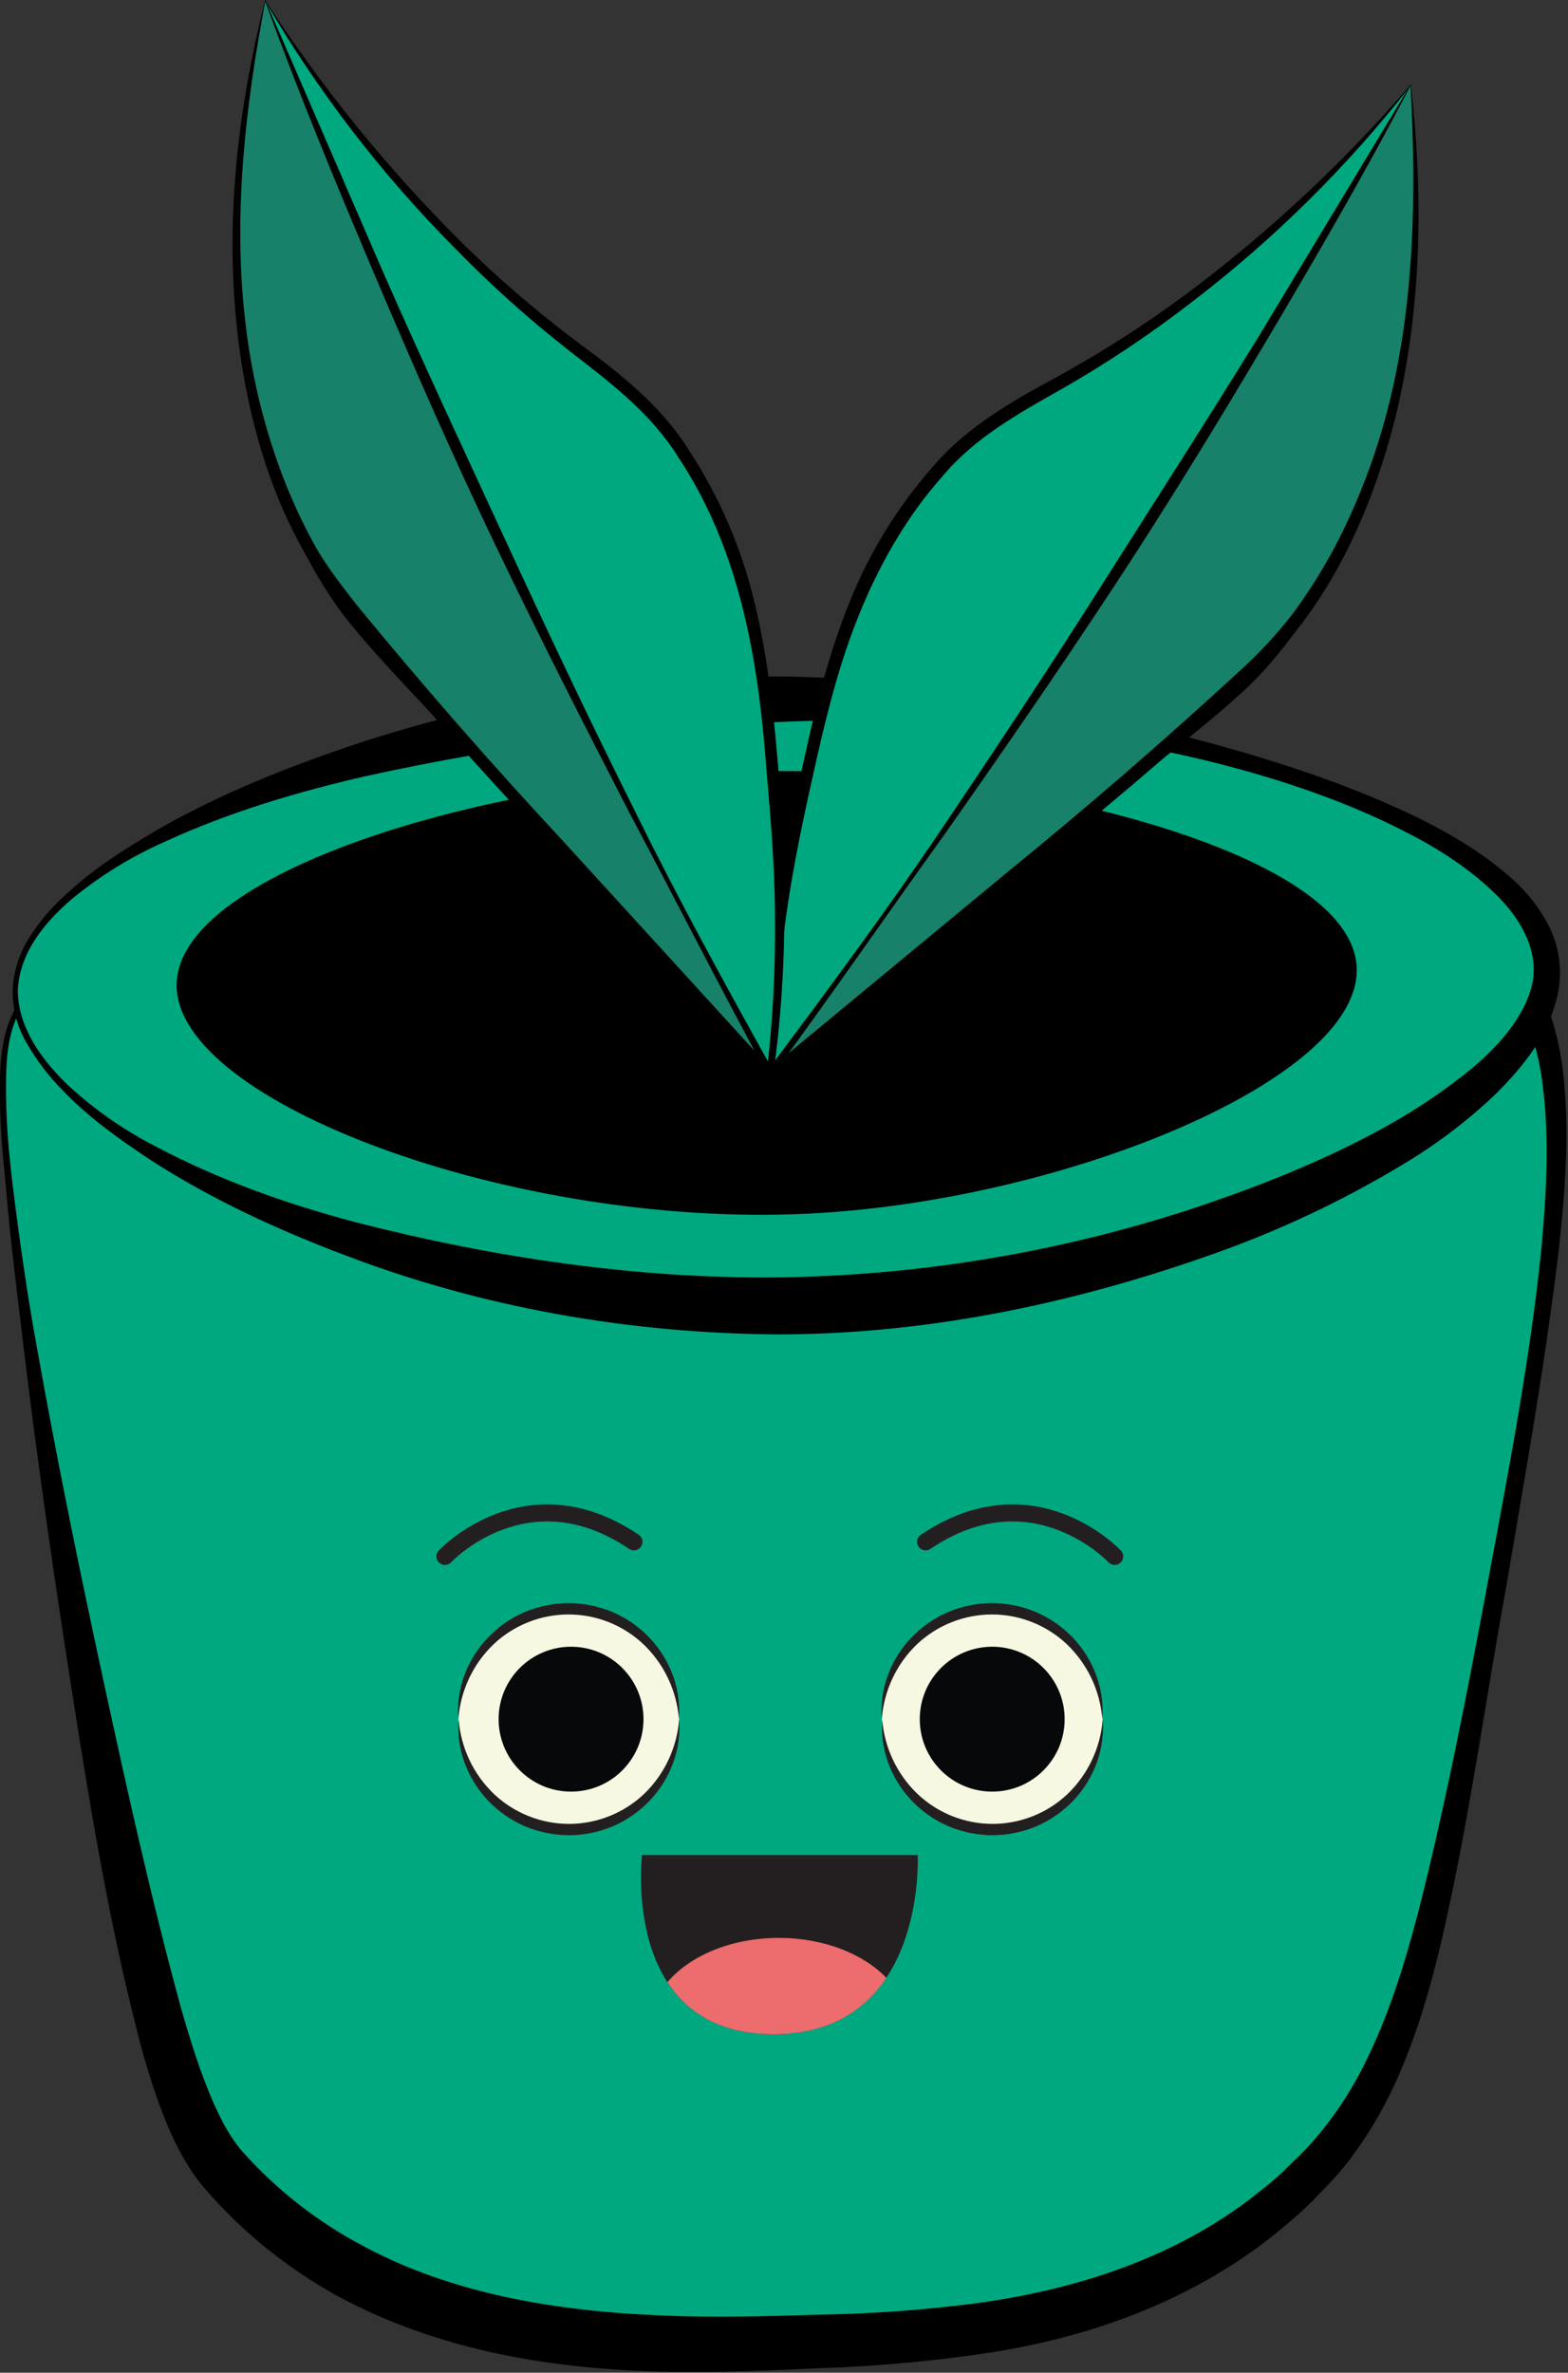 <svg width="384" height="581" viewBox="0 0 384 581" fill="none" xmlns="http://www.w3.org/2000/svg">
<rect x="0" y="0" width="384" height="581" fill="#333333" stroke="none"/>
<g clip-path="url(#clip0_3768_580)">
<path d="M54.51 269.85C66.15 235.72 129.62 182.25 204.42 182.58C264.66 182.84 320.17 217.9 348.67 273.14L54.51 269.85Z" fill="#603914"/>
<path d="M3.74 248.35C36.6 176.86 158.88 177.58 195.09 177.78C242.64 178.04 340.03 178.57 373.57 241.57C388.19 269 380.17 313.4 364.11 402.12C351.6 471.31 344.88 506.43 323.35 529.85C286.01 570.43 232.06 572.27 195.85 573.52C158.69 574.83 96.15 576.94 56.63 533.52C46.63 522.67 38.63 509.31 17.8 392.7C-4.23 269.33 -0.06 256.63 3.74 248.35Z" fill="#00A880"/>
<path d="M3.18 248.02C9.007 235.613 17.552 224.676 28.18 216.02C38.45 207.21 50.39 200.83 62.54 195.3C87.05 184.65 113.25 179.06 139.44 175.7C165.63 172.34 192.22 171.89 218.54 172.35C231.815 172.501 245.071 173.379 258.25 174.98C271.569 176.436 284.742 179.009 297.63 182.67C310.764 186.216 323.38 191.457 335.16 198.26C346.98 205.17 358.24 213.78 366.71 225.16C368.98 227.882 370.989 230.811 372.71 233.91C374.51 237 376.5 239.83 377.8 243.31C380.563 249.984 382.306 257.037 382.97 264.23C384.4 278.44 383.22 292.44 381.72 306.23C378.43 333.85 373.51 361.08 368.91 388.37C363.91 415.6 360.19 443.03 354.16 470.19C351.16 483.81 347.5 497.42 341.53 510.44C338.516 516.947 334.83 523.121 330.53 528.86C328.337 531.675 325.965 534.347 323.43 536.86C321.043 539.437 318.488 541.852 315.78 544.09C294.57 562.57 267.78 572.31 241.29 576.25C228.116 578.204 214.841 579.413 201.53 579.87C188.4 580.46 175.2 581.05 161.83 580.73C135.19 580.07 107.63 575.66 82.83 562.31C70.311 555.442 59.132 546.374 49.83 535.54C44.83 529.54 41.61 522.32 39.12 515.61C36.71 508.912 34.677 502.085 33.03 495.16C26.18 467.93 21.76 440.57 17.47 413.21C13.18 385.85 9.25 358.42 5.89 330.87C4.28 317.12 2.47 303.37 1.35 289.49C0.6 282.59 0.04 275.68 -0.02 268.71C-0.08 261.74 0.05 254.46 3.18 248.02ZM4.3 248.61C1.43 254.73 1.43 261.83 1.49 268.61C1.55 275.39 2.18 282.35 2.99 289.26C4.67 302.94 6.6 316.68 9.09 330.26C13.94 357.43 19.48 384.52 25.33 411.55C31.18 438.58 37.15 465.49 44.33 491.73C46.2 498.24 48.19 504.73 50.55 510.73C52.91 516.73 55.55 522.37 59.26 526.73C67.607 536.105 77.556 543.92 88.64 549.81C110.79 561.81 136.44 565.93 161.94 566.98C174.76 567.57 187.77 567.18 200.84 566.78C213.744 566.57 226.624 565.625 239.42 563.95C264.68 560.47 289.52 552.25 309.42 535.87C311.957 533.896 314.346 531.74 316.57 529.42C318.936 527.249 321.142 524.909 323.17 522.42C327.283 517.433 330.831 512.007 333.75 506.24C339.75 494.54 343.84 481.52 347.31 468.3C354.04 441.79 359.31 414.56 364.37 387.4C369.43 360.24 374.69 333.07 377.5 305.64C378.74 291.96 379.5 278.15 377.69 264.8C376.826 258.259 374.957 251.891 372.15 245.92C370.9 242.92 368.85 240.33 367.15 237.57C365.45 234.81 363.66 232.05 361.3 229.75C353.08 219.62 342.3 212.12 330.99 206.2C325.4 203.04 319.36 200.87 313.44 198.44C307.28 196.53 301.25 194.44 294.96 193.05C269.96 186.73 244.12 184.69 218.17 183.71C192.1 183.05 166.02 182.06 140.07 183.71C114.12 185.36 88.17 189.3 63.59 198.31C51.184 202.789 39.554 209.18 29.12 217.25C18.663 225.772 10.192 236.474 4.3 248.61Z" fill="black"/>
<path d="M3.74 242.56C4.49 203.89 115.07 168.7 207.11 171.4C280.11 173.5 377.05 200.53 378.86 236.77C380.67 273.01 287.2 315.3 204.37 319.58C109.34 324.38 2.99 280.7 3.74 242.56Z" fill="#00A880"/>
<path d="M3.11 242.5C3.296 237.728 4.805 233.102 7.47 229.14C9.965 225.27 12.995 221.772 16.47 218.75C23.13 212.5 30.84 207.75 38.57 203.16C54.19 194.22 70.86 187.64 87.79 181.99C121.704 170.874 157.203 165.362 192.89 165.67C228.61 166.27 263.59 173.04 297.75 182.31C314.75 187.05 331.75 192.64 347.85 200.53C355.85 204.53 363.71 209.21 370.75 215.59C374.409 218.901 377.408 222.874 379.59 227.3C381.895 232.178 382.595 237.66 381.59 242.96C379.41 253.61 372.81 261.37 366.22 267.96C359.486 274.359 352.076 280.005 344.12 284.8C328.653 294.177 312.226 301.871 295.12 307.75C261.27 319.59 225.74 326.83 189.78 326.75C153.93 326.42 118.27 320.23 84.78 307.47C68.04 301.16 51.68 293.66 36.49 283.8C29.02 278.8 21.55 273.54 15.27 266.9C12.023 263.627 9.2 259.958 6.87 255.98C4.344 251.943 3.038 247.262 3.11 242.5ZM4.36 242.56C4.43 251.7 10.27 259.56 16.56 265.65C23.052 271.656 30.336 276.743 38.21 280.77C53.77 288.99 70.32 294.85 87.21 299.32C120.94 307.94 155.42 313.07 189.84 312.8C224.405 312.434 258.712 306.803 291.58 296.1C308.01 290.64 324.25 284.26 339.43 275.84C346.964 271.668 354.106 266.825 360.77 261.37C367.19 255.85 373.1 249.2 375.09 241.57C377.08 233.94 373.16 225.99 367.19 219.87C361.22 213.75 353.81 208.75 346.09 204.68C330.6 196.46 313.79 190.86 296.87 186.59C279.881 182.419 262.592 179.583 245.16 178.11C227.842 176.461 210.432 175.99 193.05 176.7C158.332 178.081 123.805 182.528 89.87 189.99C72.87 193.87 56.02 198.87 40.09 206.24C32.01 209.826 24.455 214.492 17.63 220.11C10.95 225.79 4.73 233.35 4.36 242.56Z" fill="black"/>
<path d="M44.681 240.98C45.241 213.49 129.621 188.43 199.821 190.34C255.581 191.85 329.441 211.06 330.821 236.84C332.201 262.62 260.941 292.68 197.711 295.77C125.271 299.25 44.121 268.14 44.681 240.98Z" fill="black" stroke="black" stroke-width="2.85" stroke-miterlimit="10"/>
<path d="M345.499 20.78C349.049 104.9 325.839 144.78 307.109 164.95C302.189 170.28 297.829 173.95 253.839 209.67L188.619 262.67C188.79 242.677 190.872 222.746 194.839 203.15C201.189 172.15 206.919 143.15 227.019 118.57C244.019 97.72 255.509 99.43 288.559 75.03C309.684 59.34 328.806 41.121 345.499 20.78Z" fill="#00A880"/>
<path d="M345.501 20.7C347.241 47.01 346.181 73.18 340.711 98.84C335.231 124.29 324.531 149.35 306.231 167.63C296.891 176.44 286.881 183.94 277.111 191.97L247.611 215.58C227.881 231.23 208.611 247.58 189.121 263.46L187.741 264.58V262.7C187.561 236.59 191.351 210.48 197.081 185.23C199.821 172.53 203.081 159.84 207.971 147.67C212.769 135.565 219.611 124.376 228.201 114.59C236.601 104.53 248.041 98.15 258.871 92.29C269.784 86.291 280.284 79.57 290.301 72.17C310.529 57.085 329.039 39.825 345.501 20.7ZM345.431 21.03C329.821 40.961 311.731 58.819 291.601 74.17C281.665 81.86 271.206 88.85 260.301 95.09C249.411 101.27 238.591 107.19 230.561 116.92C222.281 126.26 215.871 137.38 210.961 149.08C206.051 160.78 202.811 173.35 199.961 185.98C197.111 198.61 194.351 211.24 192.551 224.06C190.703 236.895 189.664 249.834 189.441 262.8L188.071 262.08C207.671 246.23 227.521 230.77 246.881 214.66L276.001 190.52C285.581 182.36 295.601 174.6 304.561 165.92C321.861 147.64 332.751 123.5 338.561 98.44C344.441 73.07 345.561 46.7 345.431 20.98V21.03Z" fill="black"/>
<path d="M345.5 20.78C321.6 63.2 295.04 107.2 265.66 152.13C239.77 191.72 213.95 228.48 188.66 262.68C206.08 249 230.66 229.34 259.79 204.87C306.71 165.48 313.67 156.99 318.1 151.07C331.37 132.85 352.28 94.18 345.5 20.78Z" fill="#188169"/>
<path d="M345.429 20.98C334.429 42.16 322.159 63.2 309.899 83.86C297.639 104.52 285.009 125.16 271.759 145.22C258.509 165.28 244.869 185.08 231.059 204.68C217.059 224.14 203.419 243.94 189.239 263.21L188.119 262.03L246.489 213.75C266.029 197.84 285.189 181.26 303.739 164.16C308.383 159.955 312.652 155.354 316.499 150.41C320.257 145.324 323.649 139.977 326.649 134.41C332.635 123.04 337.209 110.98 340.269 98.5C346.489 73.27 346.859 46.63 345.429 20.98ZM345.499 20.65C348.499 46.89 348.229 73.27 342.499 98.98C336.649 124.3 325.379 149.49 305.909 166.73C287.359 184.16 267.909 200.33 248.279 216.12L189.099 263.34L184.189 267.22L187.979 262.16C202.299 242.95 216.599 223.75 230.049 203.82C243.499 183.89 256.739 163.9 269.629 143.57C282.519 123.24 295.509 103.06 308.139 82.57L345.499 20.65Z" fill="black"/>
<path d="M64.969 0.13C50.469 82.94 68.199 125.82 84.139 148.51C88.309 154.51 92.139 158.77 130.999 200.6C154.579 225.99 174.299 247.23 188.619 262.6C191.075 242.725 191.618 222.659 190.239 202.68C187.989 171.05 186.239 141.45 169.449 114.22C155.329 91.14 143.759 91.14 114.189 62.07C95.332 43.495 78.805 22.696 64.969 0.13Z" fill="#00A880"/>
<path d="M64.97 0.33C61.49 25.78 59.12 52.09 61.55 77.87C63.98 103.65 71.63 129.11 86.44 149.69C94.15 159.62 103.06 168.83 111.52 178.24L137.22 206.39C154.33 225.2 171.94 243.39 189.22 261.96L187.79 262.49C189.295 249.61 189.963 236.646 189.79 223.68C189.72 210.68 188.47 197.84 187.41 184.88C186.35 171.92 184.62 159.16 181.32 146.73C178.02 134.3 173.11 122.46 166.14 112.01C159.48 101.22 149.52 93.72 139.56 86.01C129.578 78.218 120.14 69.755 111.31 60.68C93.373 42.604 77.802 22.325 64.97 0.33ZM64.909 0C78.726 21.361 94.788 41.184 112.82 59.13C121.74 67.938 131.245 76.133 141.27 83.66C151.27 91.03 161.74 99.05 168.71 110.23C175.881 121.181 181.18 133.249 184.39 145.94C187.62 158.64 189.18 171.73 190.3 184.68C192.67 210.53 193.04 236.97 189.43 262.75L189.18 264.59L187.989 263.28C170.759 244.6 153.83 225.66 136.35 207.28L110.21 179.59C101.56 170.25 92.66 161.3 84.58 151.24C68.83 130.46 61.49 104.08 59.43 78.1C57.38 51.89 59.739 25.78 64.909 0Z" fill="black"/>
<path d="M64.971 0.13C83.081 45.64 103.62 93.06 126.83 141.93C147.24 184.93 168.02 225.13 188.62 262.69C173.19 246.57 151.34 223.49 125.77 195.01C84.45 149.1 78.66 139.7 75.111 133.18C64.221 113.19 48.6 71.82 64.971 0.13Z" fill="#188169"/>
<path d="M64.96 0L93.9 66.82C103.67 88.99 113.9 110.89 124.03 132.82C134.16 154.75 144.5 176.63 155.33 198.27C165.97 219.97 177.6 241.08 189.33 262.19L192.44 267.78L188.09 263.18L135.69 207.74C118.26 189.19 101.15 170.31 85.09 150.32C68.09 130.46 60.27 103.89 57.78 77.91C55.32 51.7 58.5 25.52 64.96 0ZM64.96 0.33C60.17 25.58 57.06 51.96 59.96 77.74C61.323 90.572 64.272 103.185 68.74 115.29C70.956 121.279 73.592 127.103 76.63 132.72C79.63 138.25 83.54 143.25 87.46 148.25C103.58 167.91 120.324 187.07 137.69 205.73L189.14 262.09L187.9 263.09C176.39 241.91 165.44 220.34 154.11 198.96C143.04 177.52 132.11 155.96 121.62 134.11C111.13 112.26 101.4 90.05 91.94 67.75C82.48 45.45 73.12 22.89 64.96 0.33Z" fill="black"/>
<path d="M108.961 381.11C108.961 381.11 128.901 359.75 155.251 377.55" stroke="#231F20" stroke-width="4.18" stroke-miterlimit="10" stroke-linecap="round"/>
<path d="M272.979 381.11C272.979 381.11 253.039 359.75 226.689 377.55" stroke="#231F20" stroke-width="4.18" stroke-miterlimit="10" stroke-linecap="round"/>
<path d="M139.28 448C154.208 448 166.31 435.898 166.31 420.97C166.31 406.042 154.208 393.94 139.28 393.94C124.352 393.94 112.25 406.042 112.25 420.97C112.25 435.898 124.352 448 139.28 448Z" fill="#F7F8E2"/>
<path d="M242.991 448C257.919 448 270.021 435.898 270.021 420.97C270.021 406.042 257.919 393.94 242.991 393.94C228.063 393.94 215.961 406.042 215.961 420.97C215.961 435.898 228.063 448 242.991 448Z" fill="#F7F8E2"/>
<path d="M112.251 420.97C111.962 417.372 112.45 413.753 113.681 410.36C114.927 406.905 116.875 403.746 119.401 401.08C121.943 398.39 125.005 396.243 128.401 394.77C131.835 393.319 135.522 392.561 139.251 392.54C142.98 392.558 146.669 393.319 150.101 394.78C153.498 396.246 156.561 398.39 159.101 401.08C161.624 403.75 163.574 406.908 164.831 410.36C166.052 413.756 166.54 417.372 166.261 420.97C165.731 413.99 162.635 407.453 157.571 402.62C152.61 397.935 146.044 395.327 139.221 395.33C132.402 395.337 125.843 397.944 120.881 402.62C115.838 407.462 112.765 413.998 112.251 420.97Z" fill="#231F20"/>
<path d="M166.32 420.97C166.599 424.565 166.111 428.177 164.89 431.57C163.639 435.022 161.692 438.181 159.17 440.85C156.628 443.54 153.566 445.687 150.17 447.16C146.738 448.618 143.05 449.377 139.32 449.39C135.592 449.369 131.905 448.612 128.471 447.16C125.077 445.682 122.017 443.536 119.471 440.85C116.946 438.183 114.998 435.024 113.75 431.57C112.525 428.179 112.037 424.565 112.32 420.97C112.844 427.95 115.937 434.488 121 439.32C125.967 443.995 132.529 446.602 139.351 446.61C146.174 446.604 152.738 443.993 157.7 439.31C162.734 434.466 165.803 427.936 166.32 420.97Z" fill="#231F20"/>
<path d="M139.849 438.71C149.647 438.71 157.589 430.768 157.589 420.97C157.589 411.172 149.647 403.23 139.849 403.23C130.052 403.23 122.109 411.172 122.109 420.97C122.109 430.768 130.052 438.71 139.849 438.71Z" fill="#06080A"/>
<path d="M215.95 420.97C215.666 417.372 216.153 413.755 217.38 410.36C218.63 406.907 220.577 403.748 223.1 401.08C225.645 398.393 228.706 396.247 232.1 394.77C235.534 393.317 239.221 392.56 242.95 392.54C246.679 392.56 250.367 393.322 253.8 394.78C257.194 396.251 260.256 398.394 262.8 401.08C265.32 403.75 267.267 406.908 268.52 410.36C269.746 413.755 270.233 417.372 269.95 420.97C269.419 413.992 266.327 407.457 261.27 402.62C256.307 397.937 249.742 395.329 242.92 395.33C236.098 395.336 229.536 397.943 224.57 402.62C219.531 407.464 216.461 413.999 215.95 420.97Z" fill="#231F20"/>
<path d="M270.051 420.97C270.334 424.565 269.846 428.179 268.621 431.57C267.377 435.026 265.429 438.186 262.901 440.85C260.359 443.541 257.297 445.688 253.901 447.16C250.467 448.615 246.779 449.373 243.051 449.39C239.322 449.37 235.634 448.613 232.201 447.16C228.807 445.683 225.746 443.537 223.201 440.85C220.679 438.181 218.732 435.022 217.481 431.57C216.26 428.177 215.772 424.565 216.051 420.97C216.582 427.95 219.678 434.486 224.74 439.32C229.706 443.997 236.269 446.604 243.091 446.61C249.911 446.603 256.471 443.991 261.431 439.31C266.467 434.469 269.537 427.937 270.051 420.97Z" fill="#231F20"/>
<path d="M242.99 438.71C252.788 438.71 260.73 430.768 260.73 420.97C260.73 411.172 252.788 403.23 242.99 403.23C233.192 403.23 225.25 411.172 225.25 420.97C225.25 430.768 233.192 438.71 242.99 438.71Z" fill="#06080A"/>
<path d="M224.75 454.24C224.75 454.24 226.97 498.12 189.42 498.12C151.87 498.12 157.24 454.24 157.24 454.24H224.75Z" fill="#231F20"/>
<path d="M163.449 485.38C168.119 492.55 176.039 498.12 189.449 498.12C203.449 498.12 211.949 491.99 217.069 484.32C211.409 478.42 201.749 474.53 190.749 474.53C179.049 474.53 168.929 478.9 163.449 485.38Z" fill="#ED6C6D"/>
</g>
<defs>
<clipPath id="clip0_3768_580">
<rect width="383.61" height="580.78" fill="white"/>
</clipPath>
</defs>
</svg>
